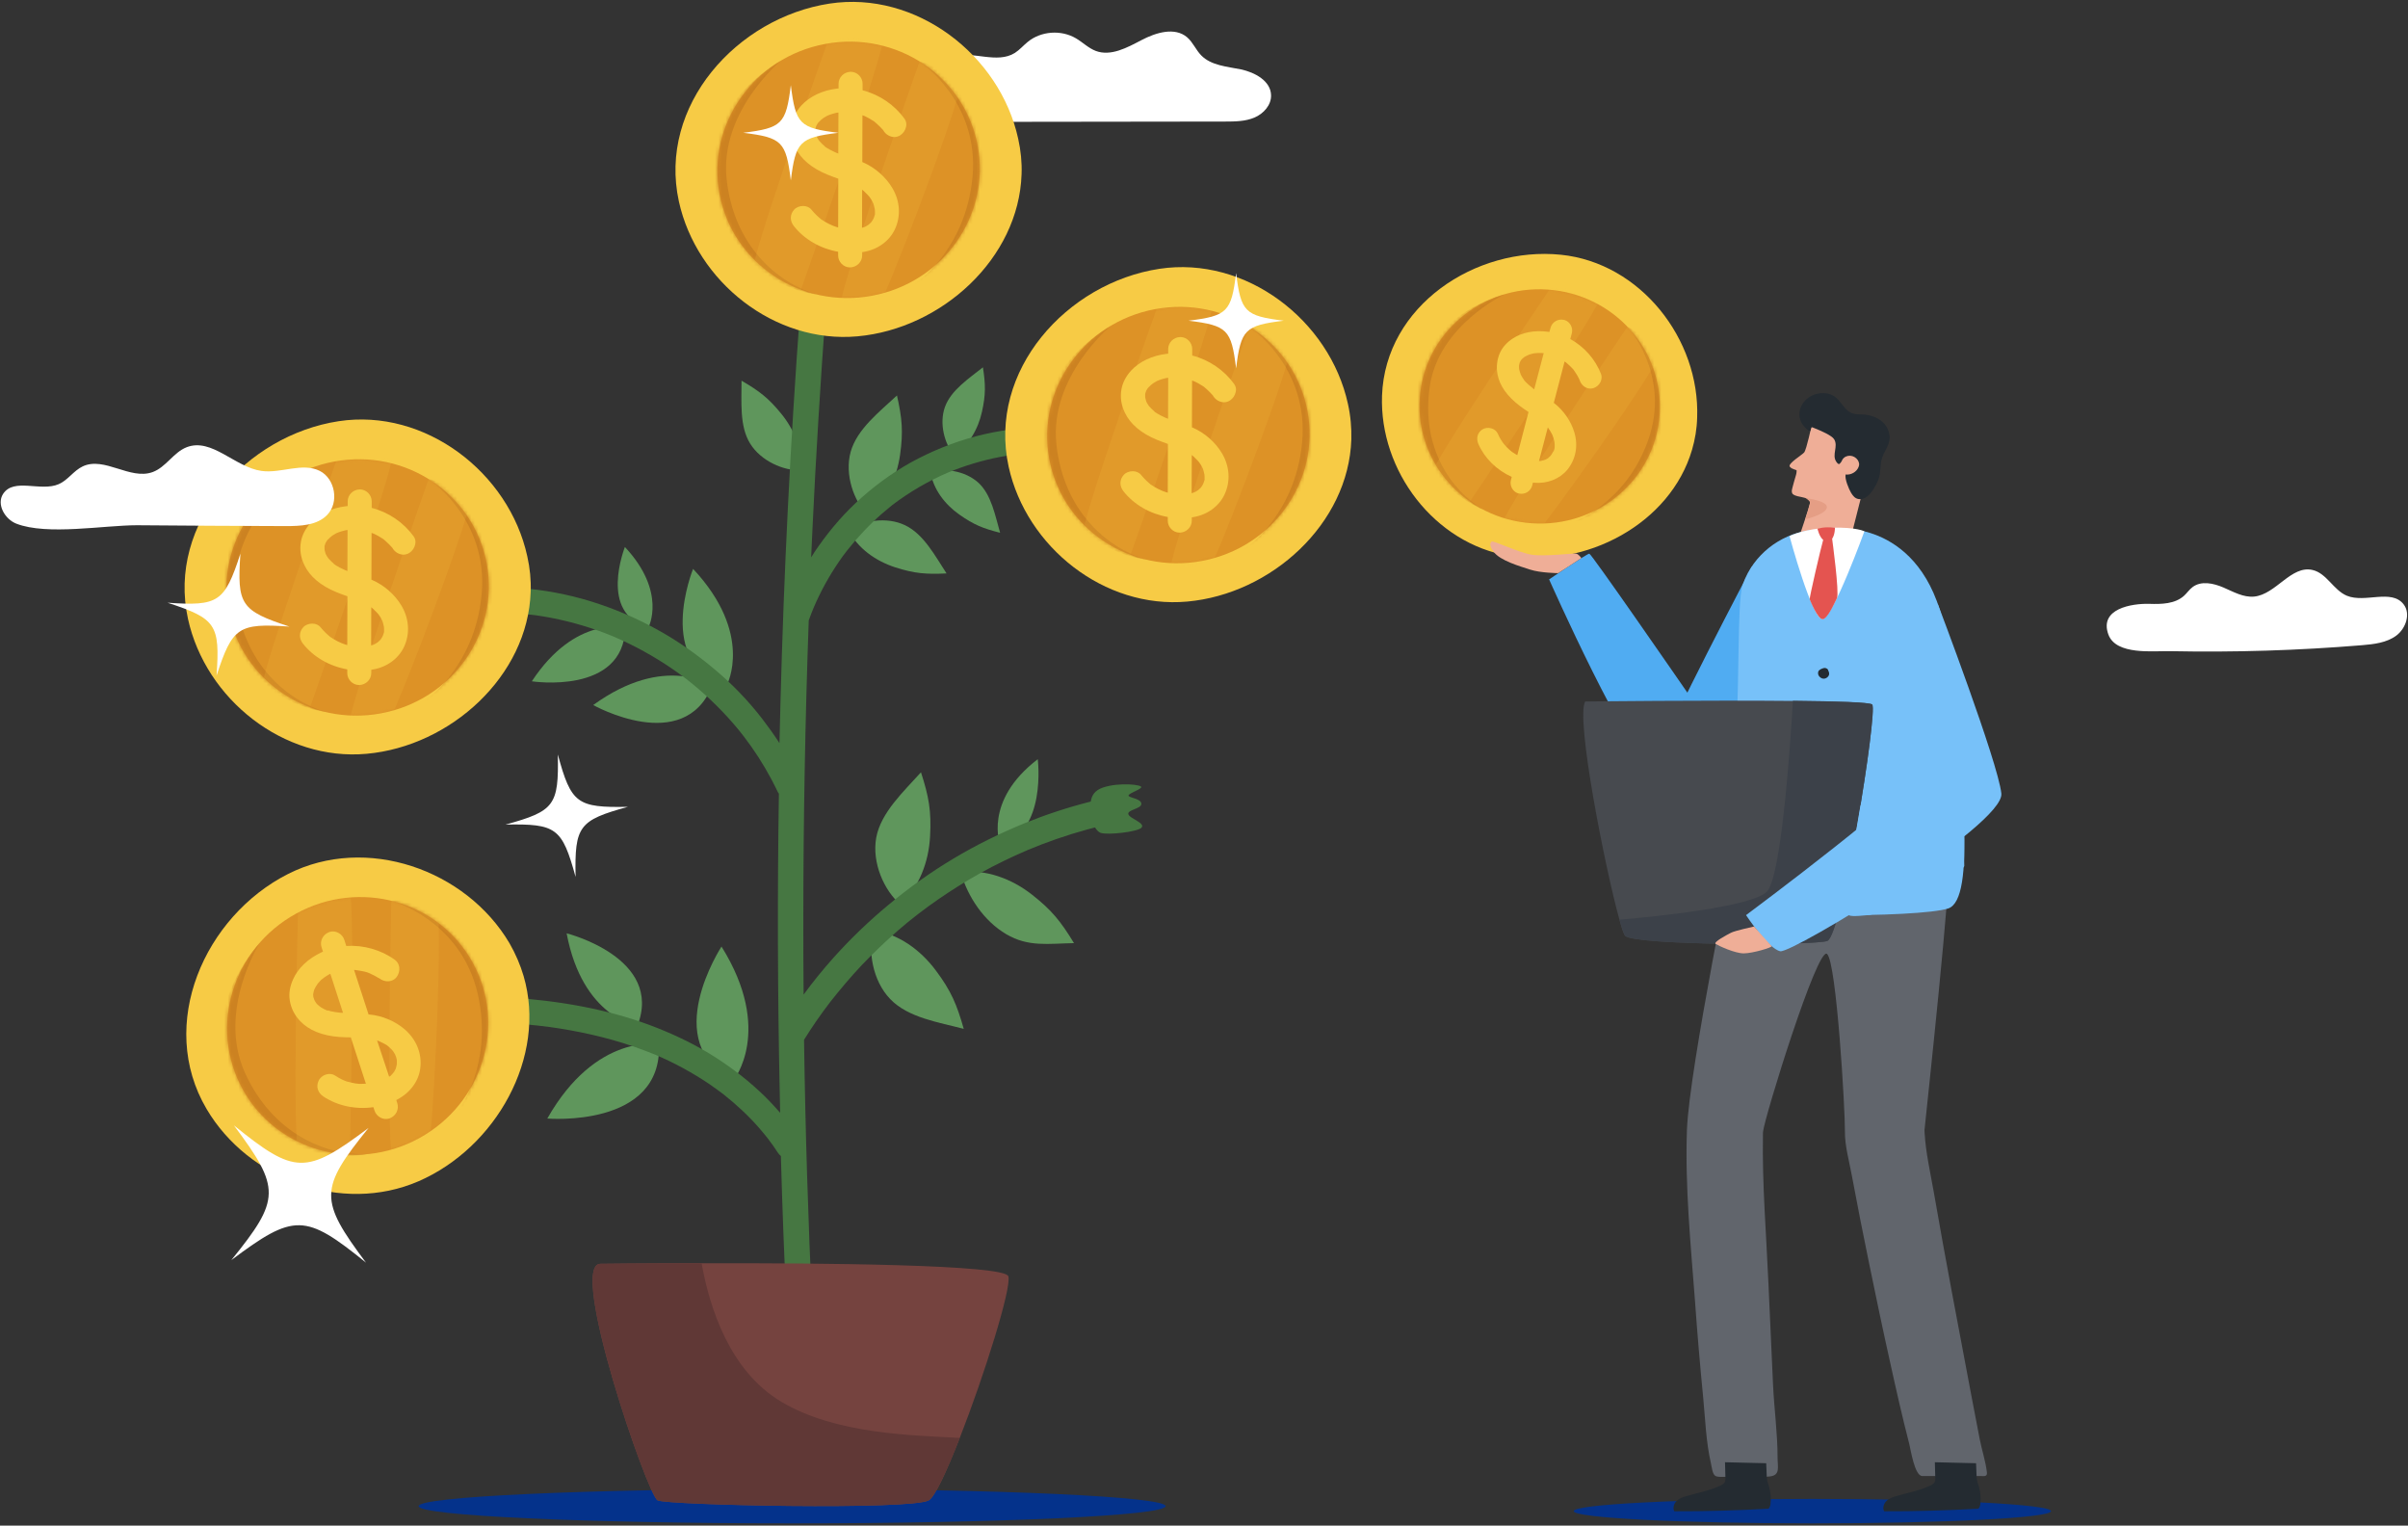 <svg width="682" height="432" viewBox="0 0 682 432" fill="none" xmlns="http://www.w3.org/2000/svg">
<rect x="0" y="0" width="682" height="432" fill="#333333" stroke="none"/>
<path d="M347.037 34.42C349.813 34.42 352.711 34.38 355.286 33.294C357.861 32.207 360.075 29.752 359.994 26.974C359.914 22.909 355.407 20.494 351.463 19.649C347.48 18.844 343.013 18.562 340.196 15.664C338.667 14.094 337.862 11.961 336.212 10.552C332.711 7.574 327.36 9.224 323.295 11.357C319.231 13.491 314.603 16.026 310.338 14.416C308.246 13.611 306.636 11.961 304.704 10.834C300.519 8.379 294.805 8.781 291.063 11.88C289.816 12.887 288.769 14.134 287.441 14.98C282.371 18.16 275.651 14.376 269.897 15.946C263.861 17.596 260.199 26.049 264.344 31.281C268.529 36.554 279.112 34.501 284.826 34.501C305.509 34.461 326.273 34.461 347.037 34.42Z" fill="white"/>
<path d="M224.344 431.366C282.77 431.366 330.135 429.186 330.135 426.496C330.135 423.806 282.77 421.626 224.344 421.626C165.917 421.626 118.553 423.806 118.553 426.496C118.553 429.186 165.917 431.366 224.344 431.366Z" fill="#04328B"/>
<path d="M513.308 431.366C550.645 431.366 580.911 429.817 580.911 427.905C580.911 425.993 550.645 424.443 513.308 424.443C475.972 424.443 445.705 425.993 445.705 427.905C445.705 429.817 475.972 431.366 513.308 431.366Z" fill="#04328B"/>
<path d="M496.247 160.323C496.247 160.323 471.016 208.221 471.419 210.877C471.821 213.534 476.368 217.639 479.628 218.042C482.927 218.444 492.384 209.75 493.39 207.818C494.476 205.926 496.247 160.323 496.247 160.323Z" fill="#50ACF2"/>
<path d="M483.974 215.546C485.543 210.998 484.698 206.007 482.002 202.062C473.552 189.826 450.695 156.781 450.132 156.781C449.448 156.781 438.744 164.066 438.744 164.066C438.744 164.066 461.359 215.063 469.085 219.249C474.96 222.469 481.439 222.952 483.974 215.546Z" fill="#50ACF2"/>
<path d="M491.699 237.966C491.699 237.966 478.42 302.527 477.776 319.995C477.213 336.095 478.862 352.517 480.07 368.537C480.713 377.553 481.478 386.569 482.363 395.544C482.967 401.824 483.168 408.223 484.576 414.382C484.818 415.388 484.979 417.4 485.824 417.924C486.709 418.487 489.848 418.044 490.934 418.085C494.355 418.245 497.775 418.447 501.196 418.085C504.294 417.762 503.449 415.509 503.449 412.772C503.449 405.849 502.483 398.966 502.161 392.043C501.719 382.584 501.276 373.125 500.874 363.667C500.27 349.66 499.063 335.451 499.304 321.404C499.304 321.082 499.304 320.72 499.345 320.398C499.787 316.292 514.756 267.872 517.453 270.126C520.149 272.38 522.603 314.521 522.523 320.398C522.482 324.503 523.77 328.931 524.495 332.956C526.024 341.207 527.673 349.458 529.364 357.71C531.295 367.128 533.267 376.547 535.359 385.925C537.049 393.613 538.78 401.26 540.751 408.908C541.154 410.518 542.281 417.924 544.413 417.964C549.926 417.964 555.399 417.964 560.912 417.964C561.918 417.964 562.924 418.246 562.723 416.837C562.36 413.738 561.314 410.638 560.711 407.579C559.946 403.675 559.222 399.731 558.457 395.826C556.566 385.925 554.715 376.023 552.864 366.162C551.093 356.623 549.323 347.043 547.673 337.464C546.707 331.99 545.419 326.395 545.097 320.841C545.097 320.559 545.057 320.277 545.057 320.036C545.5 315.528 552.944 247.143 552.059 241.709C551.093 236.235 491.699 237.966 491.699 237.966Z" fill="#61656C"/>
<path d="M488.561 414.06C488.601 415.549 488.641 417.038 488.682 418.527C488.682 418.89 488.682 419.252 488.561 419.574C488.36 420.057 487.837 420.379 487.354 420.62C484.295 422.11 480.915 422.673 477.656 423.639C476.65 423.921 475.604 424.283 474.839 425.048C474.074 425.772 473.712 427.02 474.195 427.946C483.169 427.986 491.941 427.704 500.874 427.221C501.237 426.899 501.357 426.416 501.438 425.933C501.639 424.283 501.518 422.633 501.035 421.023C500.754 420.137 500.432 419.171 500.391 418.246C500.351 416.958 500.271 415.629 500.23 414.341C496.247 414.221 492.464 414.14 488.561 414.06Z" fill="#242B31"/>
<path d="M547.994 414.06C548.035 415.549 548.075 417.038 548.115 418.527C548.115 418.89 548.115 419.252 547.994 419.574C547.793 420.057 547.27 420.379 546.787 420.62C543.729 422.11 540.349 422.673 537.089 423.639C536.083 423.921 535.037 424.283 534.273 425.048C533.508 425.772 533.146 427.02 533.629 427.946C542.602 427.986 551.375 427.704 560.308 427.221C560.67 426.899 560.791 426.416 560.871 425.933C561.073 424.283 560.952 422.633 560.469 421.023C560.187 420.137 559.865 419.171 559.825 418.246C559.785 416.958 559.704 415.629 559.664 414.341C555.68 414.221 551.898 414.14 547.994 414.06Z" fill="#242B31"/>
<path d="M507.475 139.071C507.515 139.474 507.555 139.796 507.877 139.997C508.521 140.48 509.728 140.641 510.291 140.762C511.136 140.963 512.706 141.245 512.625 142.412C512.625 142.493 512.625 142.533 512.585 142.613C512.303 143.982 509.889 151.066 509.889 151.066L523.088 156.5C523.088 156.5 530.894 126.554 530.371 126.03C529.848 125.507 516.408 117.578 513.148 120.194C513.148 120.194 511.66 127.318 510.976 128.123C510.291 128.888 506.267 131.303 506.911 132.148C507.555 132.994 509.004 132.994 508.843 133.275C508.843 133.275 508.843 133.96 508.682 134.443C508.722 134.362 507.434 138.548 507.475 139.071Z" fill="#EFAE97"/>
<path d="M520.876 131.424C520.513 131.384 520.272 131.022 520.071 130.74C518.743 128.727 520.715 126.433 519.467 124.38C518.823 123.334 515.886 122.046 514.276 121.402C512.868 120.838 513.069 120.758 512.828 121.724C512.787 121.845 512.747 122.006 512.586 122.046C512.465 122.086 512.304 122.006 512.184 121.925C510.413 120.476 509.367 118.866 509.689 116.572C509.93 114.922 510.936 113.432 512.345 112.507C514.236 111.219 517.173 110.856 519.185 112.024C520.554 112.788 521.358 114.157 522.324 115.284C523.612 116.813 524.698 117.337 526.71 117.337C528.843 117.296 531.056 117.82 532.787 119.148C534.235 120.275 535.161 122.046 535.201 123.857C535.201 126.192 533.43 127.963 532.907 130.136C532.465 131.988 532.706 133.92 532.022 135.731C531.257 137.784 529.125 141.728 526.429 141.326C525.382 141.165 524.819 140.44 524.296 139.595C523.652 138.548 522.405 135.57 522.727 134.362C524.215 134.564 525.865 133.638 526.388 132.229C526.509 131.947 526.59 131.625 526.549 131.303C526.509 130.941 526.348 130.579 526.147 130.257C525.664 129.573 524.859 129.09 524.014 129.049C523.169 129.009 522.324 129.371 521.841 130.096C521.6 130.619 521.358 131.102 520.876 131.424Z" fill="#242B31"/>
<path d="M511.458 141.084C511.458 141.084 517.615 141.728 517.413 143.7C517.212 145.672 511.297 147.041 511.297 147.041C511.297 147.041 512.705 142.734 512.665 142.251C512.544 141.768 511.458 141.084 511.458 141.084Z" fill="#E59E85"/>
<path d="M522.563 149.778C522.563 149.778 547.834 148.571 551.777 184.434C555.721 220.296 559.705 254.629 551.777 257.246C543.85 259.902 490.21 260.305 486.709 255.032C485.14 252.697 489.808 235.953 491.176 218.002C492.906 195.542 491.86 170.829 493.55 165.637C493.952 164.47 494.435 163.343 494.999 162.296C499.063 154.769 506.91 150.1 515.441 149.899L522.563 149.778Z" fill="#77C1F9"/>
<path d="M528.037 150.463C528.037 150.463 519.184 174.854 516.246 175.297C513.268 175.74 506.83 151.791 506.83 151.791C506.83 151.791 511.136 149.617 518.62 149.416C526.025 149.255 528.037 150.463 528.037 150.463Z" fill="white"/>
<path d="M516.367 152.878C515.2 151.912 514.757 149.698 514.757 149.698C514.757 149.698 516.93 149.054 519.707 149.416C519.707 149.416 519.707 151.429 518.902 152.556C518.902 152.556 520.995 167.891 520.27 169.38C519.546 170.829 517.574 175.297 516.206 175.337C514.838 175.377 512.705 170.105 512.544 169.702C512.424 169.3 515.683 155.212 516.367 152.878Z" fill="#E45450"/>
<path d="M517.856 191.437C518.138 191.034 518.097 190.511 517.896 190.068C517.856 190.028 517.856 189.988 517.816 189.948C517.816 189.867 517.775 189.746 517.735 189.666C517.615 189.424 517.373 189.263 517.091 189.183C516.649 189.062 516.166 189.263 515.723 189.465C515.562 189.545 515.401 189.666 515.24 189.787C515.039 189.988 514.918 190.27 514.918 190.551C514.878 190.994 515.12 191.477 515.482 191.759C515.844 192.081 516.287 192.242 516.77 192.161C517.212 192.081 517.615 191.799 517.856 191.437ZM516.77 190.712C516.729 190.753 516.729 190.793 516.689 190.793C516.729 190.793 516.77 190.753 516.77 190.712Z" fill="#242B31"/>
<path d="M515.2 209.228C515.159 209.67 515.401 210.153 515.763 210.435C516.125 210.757 516.568 210.918 517.051 210.838C517.493 210.797 517.896 210.516 518.137 210.113C518.419 209.711 518.379 209.187 518.177 208.745C518.137 208.704 518.137 208.664 518.097 208.624C518.097 208.543 518.057 208.423 518.016 208.342C517.896 208.101 517.654 207.94 517.373 207.859C516.93 207.698 516.447 207.94 516.004 208.141C515.844 208.221 515.683 208.342 515.522 208.463C515.361 208.704 515.24 208.946 515.2 209.228ZM517.01 209.509C517.051 209.469 517.051 209.469 517.091 209.429C517.051 209.469 517.01 209.509 517.01 209.509Z" fill="#242B31"/>
<path d="M515.481 227.944C515.441 228.387 515.682 228.87 516.044 229.152C516.406 229.474 516.849 229.635 517.332 229.554C517.775 229.514 518.177 229.232 518.418 228.83C518.7 228.427 518.66 227.904 518.459 227.461C518.418 227.421 518.418 227.381 518.378 227.34C518.378 227.26 518.338 227.139 518.298 227.058C518.177 226.817 517.936 226.656 517.654 226.576C517.211 226.455 516.728 226.656 516.286 226.857C516.125 226.938 515.964 227.059 515.803 227.179C515.642 227.381 515.521 227.662 515.481 227.944ZM517.292 228.226C517.332 228.186 517.332 228.186 517.372 228.145C517.332 228.186 517.292 228.186 517.292 228.226Z" fill="#242B31"/>
<path d="M515.764 246.62C515.724 247.063 515.965 247.546 516.327 247.827C516.69 248.149 517.132 248.31 517.615 248.23C518.058 248.19 518.46 247.908 518.702 247.505C518.983 247.103 518.943 246.58 518.742 246.137C518.702 246.097 518.702 246.056 518.661 246.016C518.661 245.936 518.621 245.815 518.581 245.734C518.46 245.493 518.219 245.332 517.937 245.251C517.494 245.131 517.012 245.332 516.569 245.533C516.408 245.614 516.247 245.734 516.086 245.855C515.925 246.097 515.804 246.338 515.764 246.62ZM517.575 246.942C517.615 246.902 517.615 246.902 517.655 246.861C517.615 246.861 517.575 246.902 517.575 246.942Z" fill="#242B31"/>
<path d="M479.225 127.358C473.068 148.369 449.085 160.967 427.517 157.425C406.23 153.923 390.657 133.275 391.422 112.023C392.347 86.545 417.98 69.68 442.084 72.135C464.578 74.43 481.479 96.004 480.674 118.222C480.593 121.442 480.07 124.46 479.225 127.358Z" fill="#F7CB45"/>
<path d="M470.032 117.429C471.294 99.156 457.111 83.293 438.355 81.998C419.598 80.702 403.371 94.466 402.11 112.739C400.849 131.012 415.031 146.875 433.787 148.17C452.544 149.465 468.771 135.702 470.032 117.429Z" fill="#DD9226"/>
<mask id="mask0_8_4256" style="mask-type:luminance" maskUnits="userSpaceOnUse" x="402" y="81" width="69" height="68">
<path d="M470.032 117.429C471.294 99.156 457.111 83.293 438.355 81.998C419.598 80.702 403.371 94.466 402.11 112.739C400.849 131.012 415.031 146.875 433.787 148.17C452.544 149.465 468.771 135.702 470.032 117.429Z" fill="white"/>
</mask>
<g mask="url(#mask0_8_4256)">
<path d="M426.23 83.285C426.23 83.285 407.478 92.06 404.943 109.448C402.368 126.795 411.1 138.951 420.114 144.344C420.114 144.344 398.545 135.972 399.792 112.788C401 89.564 426.23 83.285 426.23 83.285Z" fill="#CC8221"/>
</g>
<mask id="mask1_8_4256" style="mask-type:luminance" maskUnits="userSpaceOnUse" x="402" y="81" width="69" height="68">
<path d="M470.032 117.429C471.294 99.156 457.111 83.293 438.355 81.998C419.598 80.702 403.371 94.466 402.11 112.739C400.849 131.012 415.031 146.875 433.787 148.17C452.544 149.465 468.771 135.702 470.032 117.429Z" fill="white"/>
</mask>
<g mask="url(#mask1_8_4256)">
<path d="M460.998 92.502C460.998 92.502 473.392 106.308 466.752 124.782C460.113 143.257 444.781 148.208 444.781 148.208C444.781 148.208 468.965 142.492 471.903 124.943C474.8 107.435 470.816 97.936 460.998 92.502Z" fill="#CC8221"/>
</g>
<mask id="mask2_8_4256" style="mask-type:luminance" maskUnits="userSpaceOnUse" x="402" y="81" width="69" height="68">
<path d="M470.032 117.429C471.294 99.156 457.111 83.293 438.355 81.998C419.598 80.702 403.371 94.466 402.11 112.739C400.849 131.012 415.031 146.875 433.787 148.17C452.544 149.465 468.771 135.702 470.032 117.429Z" fill="white"/>
</mask>
<g mask="url(#mask2_8_4256)">
<path opacity="0.15" d="M439.671 80.789C439.671 80.789 405.386 131.303 405.346 134.563C405.306 137.823 414.963 144.062 414.963 144.062C414.963 144.062 454.72 84.975 453.312 83.929C451.984 82.922 439.671 80.789 439.671 80.789Z" fill="#F7CB45"/>
</g>
<mask id="mask3_8_4256" style="mask-type:luminance" maskUnits="userSpaceOnUse" x="402" y="81" width="69" height="68">
<path d="M470.032 117.429C471.294 99.156 457.111 83.293 438.355 81.998C419.598 80.702 403.371 94.466 402.11 112.739C400.849 131.012 415.031 146.875 433.787 148.17C452.544 149.465 468.771 135.702 470.032 117.429Z" fill="white"/>
</mask>
<g mask="url(#mask3_8_4256)">
<path opacity="0.15" d="M462.727 89.806C462.727 89.806 422.89 149.054 424.942 149.657C426.994 150.221 432.99 152.113 434.559 151.549C436.129 150.986 472.143 100.673 470.815 98.379C469.447 96.004 462.727 89.806 462.727 89.806Z" fill="#F7CB45"/>
</g>
<path d="M453.431 105.865C451.822 101.719 448.683 98.177 444.739 96.004L445.182 94.353C445.584 92.743 444.619 91.053 443.09 90.61C443.009 90.61 442.969 90.57 442.888 90.57C441.198 90.208 439.589 91.214 439.146 92.824L438.824 93.991C438.703 93.991 438.583 93.951 438.462 93.951C434.639 93.428 431.058 94.112 428.402 95.883C426.752 96.97 425.505 98.378 424.821 99.908C423.976 101.8 423.734 103.852 424.136 106.026C424.74 109.246 426.873 112.224 430.414 114.921C431.219 115.525 432.064 116.129 432.909 116.652L429.73 128.888C429.408 128.727 429.126 128.526 428.804 128.324C428.643 128.244 428.523 128.123 428.362 128.043L428.241 127.962C428 127.761 427.718 127.56 427.476 127.318C426.953 126.875 426.511 126.392 426.068 125.869C426.068 125.829 425.988 125.789 425.947 125.748L425.907 125.708C425.907 125.668 425.867 125.668 425.867 125.628C425.827 125.587 425.786 125.547 425.786 125.507C425.746 125.467 425.746 125.426 425.706 125.426C425.505 125.145 425.303 124.863 425.142 124.581C424.78 124.018 424.499 123.454 424.217 122.81C423.895 122.086 423.211 121.522 422.366 121.281C421.481 121.039 420.555 121.16 419.831 121.603C418.463 122.488 418.02 124.098 418.704 125.708C420.475 129.773 423.895 133.114 428.16 135.046L427.919 135.972C427.517 137.582 428.482 139.272 430.012 139.715C430.092 139.715 430.132 139.755 430.213 139.755C431.903 140.118 433.512 139.111 433.955 137.501L434.156 136.656C434.277 136.656 434.398 136.696 434.518 136.696C438.18 137.018 441.681 135.65 443.854 133.074C446.268 130.136 447.033 126.312 445.906 122.488C444.981 119.308 442.888 116.29 440.232 114.197C440.192 114.156 440.152 114.116 440.072 114.076L443.13 102.363C443.21 102.403 443.25 102.444 443.291 102.484C443.331 102.484 443.331 102.524 443.371 102.524L443.532 102.645C443.613 102.725 443.693 102.766 443.774 102.846C444.055 103.088 444.337 103.329 444.578 103.571C444.78 103.772 445.021 104.013 445.222 104.215C445.222 104.215 445.263 104.255 445.343 104.335C445.504 104.537 445.625 104.657 445.705 104.738C445.745 104.778 445.786 104.859 445.826 104.939C445.866 104.979 445.947 105.14 445.987 105.181C446.067 105.301 446.148 105.422 446.228 105.543C446.429 105.825 446.59 106.106 446.792 106.428C446.953 106.71 447.114 106.992 447.234 107.274C447.234 107.274 447.274 107.314 447.274 107.394C447.274 107.435 447.315 107.475 447.315 107.475C447.315 107.515 447.315 107.515 447.355 107.555C447.395 107.636 447.395 107.676 447.435 107.757C447.435 107.797 447.476 107.837 447.476 107.877C447.878 108.884 448.683 109.648 449.649 109.93C450.212 110.091 450.775 110.051 451.339 109.89C452.184 109.608 452.908 108.964 453.31 108.159C453.673 107.314 453.713 106.549 453.431 105.865ZM439.83 128.002C439.79 128.083 439.709 128.204 439.669 128.284C439.629 128.365 439.589 128.405 439.548 128.485C439.508 128.566 439.468 128.606 439.428 128.687C439.387 128.727 439.347 128.807 439.307 128.848C439.307 128.888 439.267 128.888 439.267 128.928C439.106 129.129 438.905 129.331 438.703 129.492C438.663 129.492 438.623 129.532 438.623 129.572C438.583 129.612 438.542 129.653 438.502 129.693C438.462 129.733 438.381 129.773 438.341 129.814C438.14 129.934 437.939 130.055 437.738 130.136C437.697 130.136 437.657 130.176 437.617 130.176C437.456 130.216 437.335 130.297 437.174 130.337C437.054 130.377 436.933 130.417 436.812 130.417C436.772 130.417 436.732 130.417 436.691 130.458C436.651 130.458 436.611 130.458 436.53 130.498C436.45 130.498 436.41 130.538 436.369 130.538C436.289 130.538 436.128 130.538 436.088 130.538C436.007 130.538 435.967 130.538 435.887 130.538L438.381 120.999C438.381 120.999 438.381 120.999 438.381 121.039C438.583 121.321 438.784 121.603 438.985 121.925C439.146 122.206 439.307 122.488 439.468 122.77C439.548 122.891 439.589 123.052 439.669 123.172L439.709 123.253C439.709 123.293 439.75 123.333 439.75 123.374C439.951 123.857 440.112 124.42 440.232 125.064C440.232 125.185 440.273 125.265 440.273 125.386C440.273 125.507 440.313 125.628 440.313 125.748C440.313 125.99 440.313 126.272 440.313 126.513V126.674V126.714C440.273 126.875 440.273 127.036 440.232 127.157C440.192 127.278 440.152 127.439 440.112 127.56C440.072 127.64 440.072 127.721 440.031 127.801C439.87 127.801 439.83 127.882 439.83 128.002ZM431.621 107.515C431.581 107.435 431.5 107.354 431.46 107.314C431.339 107.153 431.219 106.992 431.138 106.831C430.977 106.549 430.816 106.308 430.696 106.026C430.696 105.986 430.655 105.945 430.655 105.905V105.865C430.575 105.704 430.535 105.543 430.494 105.422C430.414 105.14 430.333 104.818 430.253 104.537V104.496C430.253 104.335 430.213 104.134 430.213 103.973C430.213 103.893 430.213 103.772 430.213 103.691C430.253 103.571 430.253 103.45 430.253 103.329C430.293 103.088 430.374 102.846 430.414 102.685L430.454 102.605C430.494 102.484 430.575 102.403 430.615 102.283C430.655 102.202 430.696 102.162 430.736 102.081C430.776 102.001 430.857 101.961 430.857 101.92V101.88C431.018 101.679 431.219 101.518 431.42 101.357C431.42 101.357 431.5 101.317 431.5 101.276L431.541 101.236C431.661 101.156 431.742 101.115 431.822 101.035C432.024 100.914 432.225 100.793 432.426 100.713C432.587 100.673 432.708 100.592 432.869 100.512C432.949 100.471 433.07 100.431 433.15 100.391C433.432 100.31 433.754 100.23 434.036 100.149C434.156 100.109 434.317 100.069 434.478 100.069C434.518 100.069 434.559 100.069 434.599 100.029H434.639C435.202 99.988 435.887 99.908 436.571 99.948C436.732 99.948 436.852 99.948 437.013 99.988C437.054 99.988 437.054 99.988 437.094 99.988C437.094 99.988 437.174 99.988 437.214 99.988L434.518 110.252C434.478 110.212 434.398 110.172 434.357 110.131C434.277 110.051 434.197 110.011 434.116 109.93C434.036 109.85 433.915 109.769 433.834 109.689C433.15 109.165 432.587 108.642 432.104 108.159C431.983 108.038 431.863 107.918 431.742 107.757C431.702 107.716 431.661 107.676 431.621 107.596L431.581 107.555L431.621 107.515Z" fill="#F7CB45"/>
<path d="M517.494 266.463C513.269 267.831 462.607 267.71 460.273 264.973C459.911 264.571 459.347 262.921 458.663 260.425C454.639 246.096 446.189 203.27 448.965 198.641C448.965 198.641 483.733 198.239 507.796 198.48C520.15 198.601 529.687 198.883 530.25 199.527C531.86 201.258 521.719 265.094 517.494 266.463Z" fill="#474A4F"/>
<path d="M517.495 266.463C513.27 267.831 462.608 267.711 460.274 264.974C459.912 264.571 459.348 262.921 458.664 260.425C469.448 259.5 496.369 256.722 500.433 252.456C504.377 248.31 506.872 214.017 507.797 198.44C520.151 198.561 529.688 198.843 530.251 199.487C531.861 201.258 521.72 265.094 517.495 266.463Z" fill="#3C4149"/>
<path d="M441.32 162.295C441.32 162.295 436.25 162.255 433.352 161.289C430.415 160.323 424.822 158.753 423.011 156.218C421.723 154.447 422.005 153.722 422.488 153.36C422.97 152.998 429.932 156.419 433.715 157.063C437.497 157.667 445.746 156.58 446.471 156.781C447.155 156.982 447.879 158.029 447.879 158.029L441.32 162.295Z" fill="#EFAE97"/>
<path d="M548.799 170.949C548.799 170.949 565.861 215.788 566.827 224.683C567.833 233.578 507.553 270.045 504.213 269.36C500.874 268.716 494.516 259.137 494.516 259.137C494.516 259.137 544.856 221.704 543.528 218.001C542.2 214.298 529.887 180.166 530.41 178.838C530.933 177.59 548.799 170.949 548.799 170.949Z" fill="#77C1F9"/>
<path d="M556.326 236.838C556.326 236.838 522.645 258.653 523.651 259.177C524.657 259.7 528.399 259.136 529.566 259.096C530.733 259.056 556.447 246.739 556.326 245.21C556.245 243.721 556.326 236.838 556.326 236.838Z" fill="#77C1F9"/>
<path d="M525.742 235.067C525.742 235.067 544.454 220.537 543.569 218.041C542.683 215.546 529.364 177.952 530.45 180.609C531.537 183.265 538.498 214.781 538.176 218.041C537.854 221.302 526.949 228.023 526.949 228.023L525.742 235.067Z" fill="#77C1F9"/>
<path d="M496.809 262.356C496.809 262.356 491.256 263.564 490.25 264.127C489.244 264.651 485.059 266.824 485.944 267.307C486.789 267.83 491.337 269.964 493.872 269.964C496.407 269.964 502.121 268.233 501.759 267.911C501.397 267.589 496.809 262.356 496.809 262.356Z" fill="#EFAE97"/>
<path d="M245.671 145.752C250.983 141.808 254.001 135.327 254.926 128.767C255.852 122.206 255.49 118.422 254.041 111.982C249.132 116.571 242.734 121.481 240.923 127.962C239.152 134.402 241.849 141.928 245.671 145.752Z" fill="#5F965C"/>
<path d="M205.914 193.851C205.914 193.851 213.519 179.482 196.297 161.088C196.297 161.088 185.231 188.337 205.914 193.851Z" fill="#5F965C"/>
<path d="M183.662 177.63C183.662 177.63 188.934 167.648 176.983 154.889C177.023 154.889 169.337 173.806 183.662 177.63Z" fill="#5F965C"/>
<path d="M255.006 256.078C260.358 251.288 263.054 244.003 263.417 236.798C263.819 229.634 263.054 225.528 260.841 218.686C255.972 224.119 249.493 230.036 248.166 237.201C246.878 244.405 250.499 252.294 255.006 256.078Z" fill="#5F965C"/>
<path d="M270.178 128.847C274.363 126.19 277.019 121.521 278.106 116.651C279.192 111.781 279.152 108.923 278.387 104.013C274.444 107.152 269.374 110.453 267.643 115.202C265.913 119.952 267.563 125.748 270.178 128.847Z" fill="#5F965C"/>
<path d="M283.295 239.334C283.295 239.334 278.386 226.856 293.918 214.982C293.918 214.982 296.534 235.59 283.295 239.334Z" fill="#5F965C"/>
<path d="M180.522 290.491C180.522 290.491 164.989 288.237 160.482 264.288C160.482 264.288 188.047 271.211 180.522 290.491Z" fill="#5F965C"/>
<path d="M272.109 246.981C279.232 246.096 286.515 248.833 292.189 253.26C297.863 257.688 300.438 260.908 304.181 267.066C296.897 267.187 291.264 268.233 284.986 264.531C278.709 260.827 274.081 254.025 272.109 246.981Z" fill="#5F965C"/>
<path d="M247.403 263.443C254.525 264.45 260.762 269.038 265.068 274.834C269.374 280.59 270.983 284.414 272.955 291.337C265.873 289.485 257.221 288.197 252.151 282.924C247.081 277.692 245.753 269.078 247.403 263.443Z" fill="#5F965C"/>
<path d="M186.638 295.684C186.638 295.684 168.852 292.343 155.01 316.735C155.01 316.735 187.644 319.512 186.638 295.684Z" fill="#5F965C"/>
<path d="M207.765 305.867C207.765 305.867 219.193 291.82 204.344 268.032C204.385 268.032 186.357 295.402 207.765 305.867Z" fill="#5F965C"/>
<path d="M177.103 177.751C177.103 177.751 163.019 174.088 150.625 192.925C150.625 192.925 176.62 196.91 177.103 177.751Z" fill="#5F965C"/>
<path d="M201.689 194.213C201.689 194.213 188.409 184.875 168.008 199.647C168.008 199.647 193.641 214.056 201.689 194.213Z" fill="#5F965C"/>
<path d="M263.537 133.717C264.382 138.628 267.642 142.854 271.706 145.712C275.77 148.569 278.426 149.656 283.255 150.864C281.846 146.034 280.8 140.036 277.058 136.655C273.315 133.274 267.4 132.469 263.537 133.717Z" fill="#5F965C"/>
<path d="M240.32 150.139C242.936 155.291 248.046 158.873 253.519 160.644C259.032 162.415 262.332 162.657 268.086 162.375C264.867 157.465 261.607 151.226 256.336 148.73C251.064 146.195 244.183 147.442 240.32 150.139Z" fill="#5F965C"/>
<path d="M226.678 133.154C227.281 127.399 224.947 121.643 221.285 117.175C217.664 112.707 215.008 110.695 210.018 107.797C210.059 113.673 209.374 120.677 212.473 125.628C215.531 130.578 221.97 133.315 226.678 133.154Z" fill="#5F965C"/>
<path d="M319.592 230.599C319.109 229.311 323.213 229.069 323.253 227.661C323.294 226.252 320.396 226.01 319.712 225.447C319.028 224.843 322.65 223.797 323.213 222.992C323.817 222.187 316.976 221.462 312.429 222.992C309.974 223.797 309.169 225.366 308.928 226.976C302.53 228.586 296.293 230.639 290.216 233.094C283.255 235.952 276.495 239.253 270.056 243.117C263.578 246.981 257.461 251.368 251.667 256.198C246.073 260.827 240.842 265.858 236.013 271.251C233.035 274.592 230.219 278.054 227.603 281.636C227.522 274.552 227.522 267.508 227.522 260.424C227.522 232.169 228.046 203.873 229.052 175.658C229.132 175.497 229.213 175.336 229.253 175.134C229.655 174.048 230.058 173.001 230.5 171.955C232.432 167.447 234.806 163.14 237.582 159.075C238.307 157.988 239.071 156.982 239.876 155.935C242.854 152.152 246.194 148.61 249.815 145.43C250.781 144.625 251.747 143.82 252.713 143.015C257.582 139.312 262.893 136.213 268.527 133.798C273.235 131.866 278.104 130.376 283.134 129.41C284.462 129.169 285.79 128.927 287.118 128.766C291.021 128.283 295.005 128.082 298.949 128.203C300.84 128.283 302.651 126.472 302.57 124.58C302.49 122.568 300.96 120.998 298.949 120.958C292.228 120.757 285.468 121.441 278.909 122.93C272.35 124.419 265.992 126.794 260.036 129.853C254.322 132.791 248.97 136.535 244.142 140.801C239.474 144.907 235.369 149.616 231.788 154.728C231.064 155.734 230.38 156.78 229.736 157.827C229.856 155.211 229.977 152.594 230.098 149.978C231.064 129.33 232.351 108.682 233.84 88.074C234.001 86.101 232.07 84.451 230.219 84.451C228.126 84.451 226.718 86.101 226.597 88.074C223.861 125.023 222.01 162.013 221.044 199.043C220.963 202.826 220.843 206.61 220.762 210.434C219.233 208.059 217.583 205.765 215.853 203.511C211.909 198.399 207.403 193.73 202.453 189.584C197.302 185.237 191.749 181.333 185.834 178.113C179.959 174.893 173.681 172.236 167.283 170.264C160.845 168.292 154.165 167.044 147.485 166.521C146.68 166.44 145.876 166.4 145.071 166.36C143.179 166.279 141.369 168.091 141.449 169.982C141.53 172.035 143.059 173.524 145.071 173.605C147.284 173.726 149.457 173.927 151.63 174.209C157.666 175.054 163.621 176.543 169.376 178.556C170.905 179.119 172.434 179.683 173.923 180.327C179.677 182.782 185.19 185.841 190.381 189.383C191.749 190.309 193.117 191.315 194.445 192.321C199.234 196.064 203.66 200.25 207.644 204.839C208.69 206.046 209.736 207.294 210.702 208.582C213.599 212.366 216.175 216.35 218.428 220.577C219.072 221.824 219.716 223.032 220.32 224.32C220.4 224.481 220.48 224.602 220.601 224.722C220.159 253.018 220.239 281.314 220.843 309.569C220.883 311.421 220.923 313.272 220.963 315.124C219.112 312.991 217.181 310.938 215.088 309.006C210.702 304.941 205.833 301.318 200.723 298.219C195.371 294.999 189.697 292.383 183.862 290.209C177.665 287.915 171.267 286.224 164.748 284.977C157.948 283.689 151.067 282.884 144.145 282.441C143.34 282.401 142.536 282.36 141.691 282.32C139.799 282.24 137.989 284.051 138.069 285.943C138.149 287.995 139.679 289.485 141.691 289.565C146.358 289.807 151.026 290.209 155.654 290.813C163.742 291.94 171.79 293.711 179.516 296.367C181.568 297.092 183.621 297.857 185.592 298.662C190.985 300.956 196.176 303.773 201.045 307.074C202.332 307.959 203.58 308.885 204.827 309.811C208.529 312.749 212.03 315.969 215.129 319.551C215.974 320.517 216.778 321.524 217.583 322.53C218.509 323.778 219.434 325.025 220.279 326.354C220.521 326.756 220.843 327.078 221.165 327.36C221.567 342.091 222.13 356.863 222.855 371.595C222.935 373.567 224.464 375.217 226.476 375.217C228.368 375.217 230.219 373.567 230.098 371.595C228.891 345.875 228.086 320.155 227.724 294.435C230.017 290.732 232.512 287.15 235.168 283.689C237.985 280.106 240.922 276.645 244.061 273.304C247.321 269.883 250.741 266.623 254.282 263.523C256.133 261.913 258.065 260.344 259.996 258.854C263.698 255.997 267.561 253.34 271.545 250.845C275.609 248.309 279.794 245.974 284.1 243.881C286.394 242.754 288.687 241.708 291.061 240.702C296.534 238.407 302.127 236.475 307.842 234.906C308.606 234.704 309.371 234.503 310.135 234.302C310.578 235.026 311.101 235.59 311.705 235.831C313.717 236.516 321.926 235.59 323.253 234.423C324.581 233.054 320.034 231.887 319.592 230.599Z" fill="#467742"/>
<path d="M382.729 124.42C381.964 148.328 360.034 168.212 336.252 170.345C312.792 172.478 290.66 154.889 285.67 132.148C279.714 104.939 302.168 80.105 328.365 76.12C352.79 72.417 376.572 90.61 381.763 114.357C382.528 117.778 382.809 121.159 382.729 124.42Z" fill="#F7CB45"/>
<path d="M340.377 158.853C360.567 155.099 373.967 136.091 370.306 116.399C366.646 96.707 347.312 83.787 327.122 87.541C306.932 91.296 293.532 110.304 297.192 129.996C300.852 149.688 320.187 162.608 340.377 158.853Z" fill="#DD9226"/>
<mask id="mask4_8_4256" style="mask-type:luminance" maskUnits="userSpaceOnUse" x="296" y="86" width="75" height="74">
<path d="M340.377 158.853C360.567 155.099 373.967 136.091 370.306 116.399C366.646 96.707 347.312 83.787 327.122 87.541C306.932 91.296 293.532 110.304 297.192 129.996C300.852 149.688 320.187 162.608 340.377 158.853Z" fill="white"/>
</mask>
<g mask="url(#mask4_8_4256)">
<path d="M314.603 92.26C314.603 92.26 297.18 106.669 299.192 125.748C301.204 144.826 313.758 155.291 324.744 158.511C324.744 158.511 299.634 155.573 294.604 130.699C289.614 105.824 314.603 92.26 314.603 92.26Z" fill="#CC8221"/>
</g>
<mask id="mask5_8_4256" style="mask-type:luminance" maskUnits="userSpaceOnUse" x="296" y="86" width="75" height="74">
<path d="M340.377 158.853C360.567 155.099 373.967 136.091 370.306 116.399C366.646 96.707 347.312 83.787 327.122 87.541C306.932 91.296 293.532 110.304 297.192 129.996C300.852 149.688 320.187 162.608 340.377 158.853Z" fill="white"/>
</mask>
<g mask="url(#mask5_8_4256)">
<path d="M353.878 92.542C353.878 92.542 370.738 103.772 368.807 125.144C366.835 146.517 351.986 155.936 351.986 155.936C351.986 155.936 376.01 143.297 374.32 123.937C372.589 104.577 365.748 95.601 353.878 92.542Z" fill="#CC8221"/>
</g>
<mask id="mask6_8_4256" style="mask-type:luminance" maskUnits="userSpaceOnUse" x="296" y="86" width="75" height="74">
<path d="M340.377 158.853C360.567 155.099 373.967 136.091 370.306 116.399C366.646 96.707 347.312 83.787 327.122 87.541C306.932 91.296 293.532 110.304 297.192 129.996C300.852 149.688 320.187 162.608 340.377 158.853Z" fill="white"/>
</mask>
<g mask="url(#mask6_8_4256)">
<path opacity="0.15" d="M328.122 85.981C328.122 85.981 305.668 148.771 306.514 152.272C307.359 155.774 319.31 159.678 319.31 159.678C319.31 159.678 345.224 86.343 343.454 85.578C341.683 84.813 328.122 85.981 328.122 85.981Z" fill="#F7CB45"/>
</g>
<mask id="mask7_8_4256" style="mask-type:luminance" maskUnits="userSpaceOnUse" x="296" y="86" width="75" height="74">
<path d="M340.377 158.853C360.567 155.099 373.967 136.091 370.306 116.399C366.646 96.707 347.312 83.787 327.122 87.541C306.932 91.296 293.532 110.304 297.192 129.996C300.852 149.688 320.187 162.608 340.377 158.853Z" fill="white"/>
</mask>
<g mask="url(#mask7_8_4256)">
<path opacity="0.15" d="M354.964 89.201C354.964 89.201 328.969 162.778 331.343 162.818C333.677 162.859 340.517 163.221 342.006 162.174C343.535 161.168 367.881 98.096 365.828 96.003C363.776 93.951 354.964 89.201 354.964 89.201Z" fill="#F7CB45"/>
</g>
<path d="M349.532 108.722C346.675 104.777 342.409 101.879 337.661 100.672V98.82C337.661 97.009 336.172 95.48 334.401 95.439C334.321 95.439 334.281 95.439 334.2 95.439C332.349 95.52 330.86 97.009 330.86 98.82V100.149C330.74 100.149 330.579 100.189 330.458 100.189C326.273 100.672 322.691 102.403 320.317 104.979C318.869 106.589 317.943 108.4 317.621 110.211C317.219 112.465 317.541 114.679 318.587 116.852C320.116 120.072 323.174 122.689 327.681 124.54C328.728 124.983 329.774 125.345 330.78 125.707L330.74 139.513C330.377 139.392 329.975 139.312 329.613 139.151C329.412 139.07 329.251 139.03 329.09 138.95C329.09 138.95 328.969 138.909 328.929 138.869C328.607 138.708 328.285 138.587 327.963 138.426C327.319 138.104 326.675 137.702 326.072 137.299C326.031 137.299 325.991 137.259 325.911 137.219L325.87 137.179C325.83 137.138 325.83 137.138 325.79 137.098C325.75 137.058 325.71 137.018 325.669 136.977C325.629 136.937 325.589 136.937 325.549 136.897C325.267 136.655 324.985 136.414 324.703 136.132C324.18 135.649 323.698 135.086 323.215 134.522C322.692 133.838 321.806 133.435 320.84 133.435C319.834 133.435 318.869 133.798 318.265 134.482C317.058 135.81 317.018 137.621 318.185 139.111C321.162 142.894 325.709 145.51 330.74 146.396V147.442C330.74 149.254 332.228 150.783 333.999 150.823C334.079 150.823 334.12 150.823 334.2 150.823C336.051 150.743 337.54 149.254 337.54 147.442V146.517C337.661 146.517 337.822 146.476 337.942 146.436C341.926 145.792 345.226 143.377 346.795 140.077C348.566 136.333 348.284 132.027 346.071 128.324C344.22 125.224 341.202 122.568 337.781 121.079C337.701 121.038 337.661 121.038 337.58 120.998L337.621 107.756C337.701 107.796 337.781 107.796 337.862 107.836C337.902 107.836 337.942 107.877 337.983 107.877L338.184 107.957C338.264 107.997 338.385 108.038 338.466 108.078C338.828 108.239 339.19 108.44 339.552 108.641C339.834 108.802 340.115 108.963 340.397 109.165C340.437 109.165 340.478 109.205 340.558 109.245C340.8 109.406 340.96 109.487 341.041 109.567C341.081 109.607 341.162 109.688 341.202 109.728C341.242 109.768 341.403 109.889 341.443 109.929C341.564 110.05 341.685 110.131 341.806 110.251C342.087 110.493 342.369 110.775 342.61 111.016C342.852 111.258 343.093 111.539 343.335 111.781C343.335 111.781 343.375 111.821 343.415 111.861C343.455 111.902 343.455 111.942 343.496 111.942C343.496 111.982 343.536 111.982 343.536 112.022C343.576 112.103 343.616 112.143 343.657 112.224C343.697 112.264 343.737 112.304 343.737 112.344C344.421 113.31 345.508 113.874 346.594 113.914C347.198 113.914 347.842 113.753 348.365 113.391C349.169 112.868 349.773 111.982 349.974 111.016C350.216 110.211 350.014 109.406 349.532 108.722ZM341.162 135.891C341.121 136.011 341.081 136.132 341.041 136.253C341.001 136.333 341.001 136.414 340.96 136.494C340.92 136.575 340.92 136.655 340.88 136.736C340.84 136.816 340.84 136.857 340.799 136.937C340.799 136.977 340.759 136.977 340.759 137.018C340.639 137.299 340.478 137.541 340.317 137.782C340.276 137.823 340.276 137.863 340.236 137.903C340.196 137.943 340.156 137.984 340.115 138.064C340.075 138.104 339.995 138.185 339.954 138.225C339.794 138.386 339.592 138.587 339.391 138.748C339.351 138.789 339.311 138.789 339.27 138.829C339.15 138.909 338.989 139.03 338.828 139.111C338.707 139.191 338.586 139.272 338.466 139.312C338.425 139.312 338.385 139.352 338.345 139.352C338.305 139.392 338.264 139.392 338.184 139.433C338.103 139.473 338.063 139.513 338.023 139.513C337.902 139.553 337.782 139.553 337.701 139.594C337.621 139.594 337.54 139.634 337.5 139.634L337.54 128.847C337.54 128.847 337.54 128.847 337.58 128.887C337.862 129.129 338.184 129.37 338.425 129.652C338.667 129.893 338.948 130.175 339.19 130.417C339.311 130.537 339.431 130.658 339.512 130.779L339.592 130.859C339.633 130.9 339.633 130.94 339.673 130.98C340.035 131.463 340.357 131.986 340.639 132.63C340.679 132.751 340.719 132.872 340.759 132.952C340.8 133.073 340.84 133.194 340.88 133.355C340.96 133.596 341.001 133.878 341.081 134.2L341.121 134.361V134.401C341.121 134.562 341.162 134.723 341.162 134.925C341.162 135.086 341.162 135.206 341.162 135.367C341.162 135.448 341.162 135.528 341.162 135.609C341.202 135.689 341.162 135.77 341.162 135.891ZM326.917 116.45C326.836 116.369 326.756 116.329 326.675 116.249C326.514 116.088 326.353 115.967 326.192 115.806C325.951 115.564 325.709 115.323 325.508 115.081C325.468 115.041 325.468 115.001 325.428 115.001L325.388 114.961C325.267 114.8 325.186 114.679 325.106 114.518C324.905 114.236 324.744 113.914 324.623 113.632V113.592C324.543 113.391 324.502 113.23 324.462 113.029C324.422 112.908 324.422 112.827 324.382 112.707C324.382 112.586 324.382 112.465 324.341 112.344C324.341 112.063 324.341 111.821 324.341 111.62V111.539C324.382 111.419 324.422 111.298 324.462 111.137C324.502 111.056 324.502 110.976 324.543 110.895C324.583 110.815 324.623 110.734 324.623 110.694V110.654C324.744 110.412 324.905 110.171 325.066 109.929C325.066 109.929 325.106 109.849 325.146 109.849L325.186 109.809C325.267 109.688 325.347 109.607 325.468 109.527C325.629 109.366 325.83 109.165 325.991 109.004C326.152 108.923 326.273 108.802 326.394 108.682C326.474 108.601 326.595 108.561 326.675 108.48C326.957 108.319 327.239 108.118 327.561 107.957C327.681 107.877 327.842 107.796 328.003 107.756C328.043 107.756 328.084 107.716 328.124 107.716L328.164 107.675C328.768 107.474 329.452 107.233 330.176 107.072C330.337 107.031 330.498 106.991 330.659 106.991C330.699 106.991 330.699 106.991 330.74 106.991H330.86L330.82 118.583C330.739 118.543 330.659 118.543 330.619 118.503C330.498 118.462 330.418 118.422 330.297 118.382C330.176 118.342 330.055 118.261 329.935 118.221C329.09 117.859 328.365 117.456 327.681 117.054C327.52 116.973 327.359 116.852 327.198 116.732C327.158 116.691 327.078 116.651 327.037 116.611L326.957 116.571L326.917 116.45Z" fill="#F7CB45"/>
<path d="M150.302 167.528C149.537 191.436 127.606 211.32 103.825 213.453C80.365 215.586 58.233 197.997 53.243 175.256C47.287 148.127 69.782 123.253 95.938 119.268C120.363 115.565 144.145 133.758 149.336 157.506C150.101 160.887 150.423 164.268 150.302 167.528Z" fill="#F7CB45"/>
<path d="M107.913 202.001C128.102 198.248 141.504 179.242 137.846 159.55C134.187 139.858 114.854 126.936 94.665 130.689C74.475 134.441 61.073 153.447 64.731 173.139C68.39 192.832 87.723 205.753 107.913 202.001Z" fill="#DD9226"/>
<mask id="mask8_8_4256" style="mask-type:luminance" maskUnits="userSpaceOnUse" x="64" y="130" width="75" height="73">
<path d="M107.913 202.001C128.102 198.248 141.504 179.242 137.846 159.55C134.187 139.858 114.854 126.936 94.665 130.689C74.475 134.441 61.073 153.447 64.731 173.139C68.39 192.832 87.723 205.753 107.913 202.001Z" fill="white"/>
</mask>
<g mask="url(#mask8_8_4256)">
<path d="M82.174 135.368C82.174 135.368 64.751 149.778 66.763 168.856C68.775 187.935 81.329 198.4 92.315 201.62C92.315 201.62 67.205 198.681 62.175 173.807C57.226 148.932 82.174 135.368 82.174 135.368Z" fill="#CC8221"/>
</g>
<mask id="mask9_8_4256" style="mask-type:luminance" maskUnits="userSpaceOnUse" x="64" y="130" width="75" height="73">
<path d="M107.913 202.001C128.102 198.248 141.504 179.242 137.846 159.55C134.187 139.858 114.854 126.936 94.665 130.689C74.475 134.441 61.073 153.447 64.731 173.139C68.39 192.832 87.723 205.753 107.913 202.001Z" fill="white"/>
</mask>
<g mask="url(#mask9_8_4256)">
<path d="M121.489 135.65C121.489 135.65 138.349 146.88 136.418 168.253C134.446 189.626 119.598 199.044 119.598 199.044C119.598 199.044 143.621 186.406 141.931 167.045C140.201 147.685 133.36 138.709 121.489 135.65Z" fill="#CC8221"/>
</g>
<mask id="mask10_8_4256" style="mask-type:luminance" maskUnits="userSpaceOnUse" x="64" y="130" width="75" height="73">
<path d="M107.913 202.001C128.102 198.248 141.504 179.242 137.846 159.55C134.187 139.858 114.854 126.936 94.665 130.689C74.475 134.441 61.073 153.447 64.731 173.139C68.39 192.832 87.723 205.753 107.913 202.001Z" fill="white"/>
</mask>
<g mask="url(#mask10_8_4256)">
<path opacity="0.15" d="M95.736 129.13C95.736 129.13 73.282 191.92 74.127 195.422C74.972 198.883 86.923 202.828 86.923 202.828C86.923 202.828 112.838 129.492 111.067 128.727C109.297 128.003 95.736 129.13 95.736 129.13Z" fill="#F7CB45"/>
</g>
<mask id="mask11_8_4256" style="mask-type:luminance" maskUnits="userSpaceOnUse" x="64" y="130" width="75" height="73">
<path d="M107.913 202.001C128.102 198.248 141.504 179.242 137.846 159.55C134.187 139.858 114.854 126.936 94.665 130.689C74.475 134.441 61.073 153.447 64.731 173.139C68.39 192.832 87.723 205.753 107.913 202.001Z" fill="white"/>
</mask>
<g mask="url(#mask11_8_4256)">
<path opacity="0.15" d="M122.577 132.31C122.577 132.31 96.582 205.887 98.956 205.927C101.29 205.967 108.131 206.329 109.62 205.283C111.149 204.277 135.494 141.205 133.442 139.112C131.389 137.059 122.577 132.31 122.577 132.31Z" fill="#F7CB45"/>
</g>
<path d="M117.145 151.87C114.288 147.926 110.022 145.028 105.274 143.82V141.969C105.274 140.158 103.785 138.628 102.015 138.588C101.934 138.588 101.894 138.588 101.813 138.588C99.962 138.668 98.474 140.158 98.474 141.969V143.297C98.353 143.297 98.192 143.337 98.071 143.337C93.886 143.82 90.305 145.551 87.931 148.127C86.482 149.737 85.556 151.548 85.235 153.36C84.832 155.614 85.154 157.827 86.2 160.001C87.729 163.221 90.788 165.837 95.295 167.689C96.341 168.131 97.387 168.494 98.393 168.856L98.353 182.662C97.991 182.541 97.588 182.46 97.226 182.299C97.025 182.219 96.864 182.179 96.703 182.098C96.703 182.098 96.582 182.058 96.542 182.018C96.22 181.857 95.898 181.736 95.576 181.575C94.932 181.253 94.289 180.85 93.685 180.448C93.645 180.448 93.605 180.408 93.524 180.367L93.484 180.327C93.444 180.287 93.444 180.287 93.403 180.247C93.363 180.206 93.323 180.166 93.283 180.126C93.242 180.086 93.202 180.086 93.162 180.045C92.88 179.804 92.599 179.562 92.317 179.281C91.794 178.798 91.311 178.234 90.828 177.671C90.305 176.986 89.419 176.584 88.454 176.584C87.448 176.584 86.482 176.946 85.878 177.63C84.671 178.959 84.631 180.77 85.798 182.259C88.776 186.043 93.323 188.659 98.353 189.544V190.591C98.353 192.402 99.842 193.932 101.612 193.972C101.693 193.972 101.733 193.972 101.813 193.972C103.664 193.891 105.153 192.402 105.153 190.591V189.665C105.274 189.665 105.435 189.625 105.556 189.585C109.54 188.941 112.839 186.526 114.409 183.225C116.179 179.482 115.897 175.175 113.684 171.472C111.833 168.373 108.815 165.716 105.395 164.227C105.314 164.187 105.274 164.187 105.194 164.147L105.234 150.904C105.314 150.945 105.395 150.945 105.475 150.985C105.516 150.985 105.556 151.025 105.596 151.025L105.797 151.106C105.878 151.146 105.998 151.186 106.079 151.226C106.441 151.387 106.803 151.589 107.165 151.79C107.447 151.951 107.729 152.112 108.01 152.313C108.051 152.313 108.091 152.353 108.171 152.394C108.413 152.555 108.574 152.635 108.654 152.716C108.694 152.756 108.775 152.836 108.815 152.877C108.855 152.917 109.016 153.038 109.057 153.078C109.177 153.199 109.298 153.279 109.419 153.4C109.7 153.641 109.982 153.923 110.224 154.165C110.465 154.406 110.706 154.688 110.948 154.929C110.948 154.929 110.988 154.97 111.028 155.01C111.069 155.05 111.069 155.09 111.109 155.09C111.109 155.131 111.149 155.131 111.149 155.171C111.189 155.251 111.23 155.292 111.27 155.372C111.31 155.412 111.35 155.453 111.35 155.493C112.034 156.459 113.121 157.022 114.207 157.063C114.811 157.063 115.455 156.902 115.978 156.539C116.783 156.016 117.386 155.131 117.588 154.165C117.789 153.319 117.628 152.514 117.145 151.87ZM108.775 178.999C108.735 179.12 108.694 179.24 108.654 179.361C108.614 179.442 108.614 179.522 108.574 179.603C108.534 179.683 108.534 179.764 108.493 179.844C108.453 179.925 108.453 179.965 108.413 180.045C108.413 180.086 108.373 180.086 108.373 180.126C108.252 180.408 108.091 180.649 107.93 180.891C107.89 180.931 107.89 180.971 107.849 181.011C107.809 181.052 107.769 181.092 107.729 181.172C107.688 181.213 107.608 181.293 107.568 181.333C107.407 181.494 107.206 181.696 107.004 181.857C106.964 181.897 106.924 181.897 106.884 181.937C106.763 182.018 106.602 182.138 106.441 182.219C106.32 182.299 106.2 182.38 106.079 182.42C106.039 182.42 105.998 182.46 105.958 182.46C105.918 182.501 105.878 182.501 105.797 182.541C105.717 182.581 105.676 182.621 105.636 182.621C105.516 182.662 105.395 182.662 105.314 182.702C105.234 182.702 105.153 182.742 105.113 182.742L105.153 171.955C105.153 171.955 105.153 171.955 105.194 171.995C105.475 172.237 105.797 172.478 106.039 172.76C106.28 173.002 106.562 173.283 106.803 173.525C106.924 173.646 107.045 173.766 107.125 173.887L107.206 173.968C107.246 174.008 107.246 174.048 107.286 174.088C107.648 174.571 107.97 175.095 108.252 175.739C108.292 175.859 108.332 175.98 108.373 176.061C108.413 176.181 108.453 176.302 108.493 176.463C108.574 176.705 108.614 176.986 108.694 177.308L108.735 177.469V177.51C108.735 177.671 108.775 177.832 108.775 178.033C108.775 178.194 108.775 178.315 108.775 178.476C108.775 178.556 108.775 178.637 108.775 178.717C108.775 178.798 108.775 178.878 108.775 178.999ZM94.49 159.558C94.409 159.478 94.329 159.437 94.248 159.357C94.087 159.196 93.926 159.075 93.765 158.914C93.524 158.673 93.283 158.431 93.081 158.19C93.041 158.149 93.041 158.109 93.001 158.109L92.961 158.069C92.84 157.908 92.759 157.787 92.679 157.626C92.478 157.344 92.317 157.022 92.196 156.741V156.7C92.116 156.499 92.075 156.338 92.035 156.137C91.995 156.016 91.995 155.936 91.955 155.815C91.955 155.694 91.955 155.573 91.914 155.453C91.914 155.171 91.914 154.929 91.914 154.728V154.648C91.955 154.527 91.995 154.406 92.035 154.245C92.075 154.165 92.075 154.084 92.116 154.004C92.156 153.923 92.196 153.843 92.196 153.802V153.762C92.317 153.521 92.478 153.279 92.639 153.038C92.639 153.038 92.679 152.957 92.719 152.957L92.759 152.917C92.84 152.796 92.92 152.716 93.041 152.635C93.202 152.474 93.403 152.273 93.564 152.112C93.725 152.031 93.846 151.911 93.967 151.79C94.047 151.709 94.168 151.669 94.248 151.589C94.53 151.428 94.812 151.226 95.134 151.065C95.254 150.985 95.415 150.904 95.576 150.864C95.617 150.864 95.657 150.824 95.697 150.824L95.737 150.784C96.341 150.582 97.025 150.341 97.749 150.18C97.91 150.14 98.071 150.099 98.232 150.099C98.272 150.099 98.272 150.099 98.313 150.099H98.433L98.393 161.691C98.312 161.651 98.232 161.651 98.192 161.611C98.071 161.571 97.991 161.53 97.87 161.49C97.749 161.45 97.629 161.369 97.508 161.329C96.663 160.967 95.938 160.564 95.254 160.162C95.093 160.081 94.932 159.961 94.771 159.84C94.731 159.8 94.651 159.759 94.611 159.719L94.53 159.679L94.49 159.558Z" fill="#F7CB45"/>
<path d="M289.332 49.313C288.568 73.222 266.637 93.105 242.855 95.239C219.395 97.372 197.263 79.782 192.274 57.041C186.318 29.832 208.772 4.998 234.968 1.013C259.394 -2.69 283.176 15.503 288.367 39.251C289.131 42.672 289.453 46.013 289.332 49.313Z" fill="#F7CB45"/>
<path d="M246.974 83.752C267.164 79.997 280.564 60.989 276.904 41.297C273.244 21.605 253.909 8.685 233.719 12.44C213.529 16.195 200.129 35.202 203.79 54.894C207.45 74.587 226.785 87.507 246.974 83.752Z" fill="#DD9226"/>
<mask id="mask12_8_4256" style="mask-type:luminance" maskUnits="userSpaceOnUse" x="203" y="11" width="75" height="74">
<path d="M246.974 83.752C267.164 79.997 280.564 60.989 276.904 41.297C273.244 21.605 253.909 8.685 233.719 12.44C213.529 16.195 200.129 35.202 203.79 54.894C207.45 74.587 226.785 87.507 246.974 83.752Z" fill="white"/>
</mask>
<g mask="url(#mask12_8_4256)">
<path d="M221.206 17.153C221.206 17.153 203.782 31.563 205.794 50.641C207.806 69.72 220.361 80.185 231.347 83.405C231.347 83.405 206.237 80.467 201.207 55.592C196.177 30.718 221.206 17.153 221.206 17.153Z" fill="#CC8221"/>
</g>
<mask id="mask13_8_4256" style="mask-type:luminance" maskUnits="userSpaceOnUse" x="203" y="11" width="75" height="74">
<path d="M246.974 83.752C267.164 79.997 280.564 60.989 276.904 41.297C273.244 21.605 253.909 8.685 233.719 12.44C213.529 16.195 200.129 35.202 203.79 54.894C207.45 74.587 226.785 87.507 246.974 83.752Z" fill="white"/>
</mask>
<g mask="url(#mask13_8_4256)">
<path d="M260.52 17.435C260.52 17.435 277.381 28.664 275.449 50.037C273.477 71.41 258.629 80.828 258.629 80.828C258.629 80.828 282.652 68.19 280.962 48.83C279.272 29.469 272.391 20.494 260.52 17.435Z" fill="#CC8221"/>
</g>
<mask id="mask14_8_4256" style="mask-type:luminance" maskUnits="userSpaceOnUse" x="203" y="11" width="75" height="74">
<path d="M246.974 83.752C267.164 79.997 280.564 60.989 276.904 41.297C273.244 21.605 253.909 8.685 233.719 12.44C213.529 16.195 200.129 35.202 203.79 54.894C207.45 74.587 226.785 87.507 246.974 83.752Z" fill="white"/>
</mask>
<g mask="url(#mask14_8_4256)">
<path opacity="0.15" d="M234.767 10.874C234.767 10.874 212.313 73.664 213.158 77.166C214.003 80.627 225.954 84.572 225.954 84.572C225.954 84.572 251.869 11.236 250.098 10.471C248.328 9.747 234.767 10.874 234.767 10.874Z" fill="#F7CB45"/>
</g>
<mask id="mask15_8_4256" style="mask-type:luminance" maskUnits="userSpaceOnUse" x="203" y="11" width="75" height="74">
<path d="M246.974 83.752C267.164 79.997 280.564 60.989 276.904 41.297C273.244 21.605 253.909 8.685 233.719 12.44C213.529 16.195 200.129 35.202 203.79 54.894C207.45 74.587 226.785 87.507 246.974 83.752Z" fill="white"/>
</mask>
<g mask="url(#mask15_8_4256)">
<path opacity="0.15" d="M261.606 14.094C261.606 14.094 235.611 87.671 237.985 87.711C240.319 87.751 247.16 88.114 248.649 87.067C250.178 86.061 274.523 22.989 272.471 20.896C270.419 18.803 261.606 14.094 261.606 14.094Z" fill="#F7CB45"/>
</g>
<path d="M256.174 33.615C253.317 29.671 249.052 26.773 244.303 25.566V23.714C244.303 21.903 242.814 20.373 241.044 20.333C240.963 20.333 240.923 20.333 240.843 20.333C238.992 20.413 237.503 21.903 237.503 23.714V25.042C237.382 25.042 237.221 25.082 237.1 25.082C232.915 25.566 229.334 27.296 226.96 29.872C225.511 31.482 224.586 33.294 224.264 35.105C223.861 37.359 224.183 39.572 225.23 41.746C226.759 44.966 229.817 47.582 234.324 49.434C235.37 49.877 236.416 50.239 237.422 50.601L237.382 64.407C237.02 64.286 236.618 64.206 236.255 64.044C236.054 63.964 235.893 63.924 235.732 63.843C235.732 63.843 235.612 63.803 235.571 63.763C235.249 63.602 234.927 63.481 234.606 63.32C233.962 62.998 233.318 62.596 232.714 62.193C232.674 62.193 232.634 62.153 232.553 62.112L232.513 62.072C232.473 62.032 232.473 62.032 232.433 61.992C232.392 61.952 232.352 61.911 232.312 61.871C232.272 61.831 232.231 61.831 232.191 61.791C231.909 61.549 231.628 61.307 231.346 61.026C230.823 60.543 230.34 59.979 229.857 59.416C229.334 58.731 228.449 58.329 227.483 58.329C226.477 58.329 225.511 58.691 224.908 59.376C223.7 60.704 223.66 62.515 224.827 64.004C227.805 67.788 232.352 70.404 237.382 71.29V72.336C237.382 74.147 238.871 75.677 240.642 75.717C240.722 75.717 240.762 75.717 240.843 75.717C242.694 75.636 244.183 74.147 244.183 72.336V71.41C244.303 71.41 244.464 71.37 244.585 71.33C248.569 70.686 251.868 68.271 253.438 64.97C255.208 61.227 254.927 56.92 252.714 53.217C250.862 50.118 247.844 47.462 244.424 45.972C244.344 45.932 244.303 45.932 244.223 45.892L244.263 32.65C244.344 32.69 244.424 32.69 244.505 32.73C244.545 32.73 244.585 32.77 244.625 32.77L244.826 32.851C244.907 32.891 245.028 32.931 245.108 32.971C245.47 33.133 245.833 33.334 246.195 33.535C246.476 33.696 246.758 33.857 247.04 34.058C247.08 34.058 247.12 34.099 247.201 34.139C247.442 34.3 247.603 34.38 247.684 34.461C247.724 34.501 247.804 34.581 247.844 34.622C247.885 34.662 248.046 34.783 248.086 34.823C248.207 34.944 248.327 35.024 248.448 35.145C248.73 35.386 249.011 35.668 249.253 35.91C249.494 36.151 249.736 36.433 249.977 36.675C249.977 36.675 250.017 36.715 250.058 36.755C250.098 36.795 250.098 36.836 250.138 36.836C250.138 36.876 250.178 36.876 250.178 36.916C250.219 36.996 250.259 37.037 250.299 37.117C250.339 37.157 250.38 37.198 250.38 37.238C251.064 38.204 252.15 38.767 253.237 38.808C253.84 38.808 254.484 38.647 255.007 38.285C255.812 37.761 256.416 36.876 256.617 35.91C256.818 35.105 256.657 34.3 256.174 33.615ZM247.804 60.744C247.764 60.865 247.724 60.986 247.684 61.106C247.643 61.187 247.643 61.267 247.603 61.348C247.563 61.428 247.563 61.509 247.523 61.589C247.482 61.67 247.482 61.71 247.442 61.791C247.442 61.831 247.402 61.831 247.402 61.871C247.281 62.153 247.12 62.394 246.959 62.636C246.919 62.676 246.919 62.716 246.879 62.757C246.838 62.797 246.798 62.837 246.758 62.917C246.718 62.958 246.637 63.038 246.597 63.078C246.436 63.239 246.235 63.441 246.034 63.602C245.993 63.642 245.953 63.642 245.913 63.682C245.792 63.763 245.631 63.883 245.47 63.964C245.35 64.044 245.229 64.125 245.108 64.165C245.068 64.165 245.028 64.206 244.987 64.206C244.947 64.246 244.907 64.246 244.826 64.286C244.746 64.326 244.706 64.367 244.666 64.367C244.545 64.407 244.424 64.407 244.344 64.447C244.263 64.447 244.183 64.487 244.142 64.487L244.183 53.7C244.183 53.7 244.183 53.7 244.223 53.74C244.505 53.982 244.826 54.224 245.068 54.505C245.309 54.747 245.591 55.029 245.832 55.27C245.953 55.391 246.074 55.511 246.154 55.632L246.235 55.713C246.275 55.753 246.275 55.793 246.315 55.834C246.678 56.316 246.999 56.84 247.281 57.484C247.321 57.605 247.362 57.725 247.402 57.806C247.442 57.926 247.482 58.047 247.523 58.208C247.603 58.45 247.643 58.731 247.724 59.053L247.764 59.215V59.255C247.764 59.416 247.804 59.577 247.804 59.778C247.804 59.939 247.804 60.06 247.804 60.221C247.804 60.301 247.804 60.382 247.804 60.462C247.804 60.543 247.804 60.663 247.804 60.744ZM233.519 41.343C233.439 41.263 233.358 41.223 233.278 41.142C233.117 40.981 232.956 40.861 232.795 40.7C232.553 40.458 232.312 40.217 232.111 39.975C232.07 39.935 232.07 39.895 232.03 39.895L231.99 39.854C231.869 39.693 231.789 39.572 231.708 39.411C231.507 39.13 231.346 38.808 231.225 38.526V38.486C231.145 38.285 231.105 38.123 231.064 37.922C231.024 37.801 231.024 37.721 230.984 37.6C230.984 37.48 230.984 37.359 230.944 37.238C230.944 36.956 230.944 36.715 230.944 36.514V36.433C230.984 36.312 231.024 36.191 231.064 36.031C231.105 35.95 231.105 35.87 231.145 35.789C231.185 35.709 231.225 35.628 231.225 35.588V35.547C231.346 35.306 231.507 35.065 231.668 34.823C231.668 34.823 231.708 34.742 231.748 34.742L231.789 34.702C231.869 34.581 231.95 34.501 232.07 34.42C232.231 34.26 232.433 34.058 232.594 33.897C232.754 33.817 232.875 33.696 232.996 33.575C233.076 33.495 233.197 33.455 233.278 33.374C233.559 33.213 233.841 33.012 234.163 32.851C234.284 32.77 234.445 32.69 234.606 32.65C234.646 32.65 234.686 32.609 234.726 32.609L234.766 32.569C235.37 32.368 236.054 32.126 236.778 31.965C236.939 31.925 237.1 31.885 237.261 31.885C237.302 31.885 237.302 31.885 237.342 31.885H237.463L237.422 43.477C237.342 43.437 237.261 43.437 237.221 43.396C237.1 43.356 237.02 43.316 236.899 43.276C236.778 43.235 236.658 43.155 236.537 43.114C235.692 42.752 234.968 42.35 234.284 41.947C234.123 41.867 233.962 41.746 233.801 41.625C233.76 41.585 233.68 41.545 233.64 41.505L233.559 41.464L233.519 41.343Z" fill="#F7CB45"/>
<path d="M148.292 276.364C155.012 299.306 140.364 325.066 118.474 334.525C96.825 343.863 70.347 334.082 58.516 314.038C44.352 290.049 57.953 259.419 81.614 247.464C103.665 236.315 131.954 246.176 144.308 267.106C146.038 270.125 147.366 273.224 148.292 276.364Z" fill="#F7CB45"/>
<path d="M118.717 322.304C136.726 312.437 143.527 290.198 133.908 272.633C124.288 255.068 101.891 248.828 83.882 258.695C65.873 268.562 59.072 290.801 68.691 308.366C78.31 325.931 100.708 332.172 118.717 322.304Z" fill="#DD9226"/>
<mask id="mask16_8_4256" style="mask-type:luminance" maskUnits="userSpaceOnUse" x="64" y="254" width="75" height="73">
<path d="M118.717 322.304C136.726 312.437 143.527 290.198 133.908 272.633C124.288 255.068 101.891 248.828 83.882 258.695C65.873 268.562 59.072 290.801 68.691 308.366C78.31 325.931 100.708 332.172 118.717 322.304Z" fill="white"/>
</mask>
<g mask="url(#mask16_8_4256)">
<path d="M73.525 267.066C73.525 267.066 61.453 286.185 69.34 303.694C77.227 321.162 92.397 327.2 103.865 326.838C103.865 326.838 79.078 331.869 66.563 309.812C54.008 287.755 73.525 267.066 73.525 267.066Z" fill="#CC8221"/>
</g>
<mask id="mask17_8_4256" style="mask-type:luminance" maskUnits="userSpaceOnUse" x="64" y="254" width="75" height="73">
<path d="M118.717 322.304C136.726 312.437 143.527 290.198 133.908 272.633C124.288 255.068 101.891 248.828 83.882 258.695C65.873 268.562 59.072 290.801 68.691 308.366C78.31 325.931 100.708 332.172 118.717 322.304Z" fill="white"/>
</mask>
<g mask="url(#mask17_8_4256)">
<path d="M110.949 255.072C110.949 255.072 130.466 260.465 135.294 281.395C140.083 302.285 128.896 315.93 128.896 315.93C128.896 315.93 147.809 296.408 140.123 278.537C132.478 260.666 123.182 254.267 110.949 255.072Z" fill="#CC8221"/>
</g>
<mask id="mask18_8_4256" style="mask-type:luminance" maskUnits="userSpaceOnUse" x="64" y="254" width="75" height="73">
<path d="M118.717 322.304C136.726 312.437 143.527 290.198 133.908 272.633C124.288 255.068 101.891 248.828 83.882 258.695C65.873 268.562 59.072 290.801 68.691 308.366C78.31 325.931 100.708 332.172 118.717 322.304Z" fill="white"/>
</mask>
<g mask="url(#mask18_8_4256)">
<path opacity="0.15" d="M84.43 256.883C84.43 256.883 82.7 323.577 84.591 326.596C86.483 329.615 99.038 329.615 99.038 329.615C99.038 329.615 100.768 251.852 98.877 251.691C96.985 251.57 84.43 256.883 84.43 256.883Z" fill="#F7CB45"/>
</g>
<mask id="mask19_8_4256" style="mask-type:luminance" maskUnits="userSpaceOnUse" x="64" y="254" width="75" height="73">
<path d="M118.717 322.304C136.726 312.437 143.527 290.198 133.908 272.633C124.288 255.068 101.891 248.828 83.882 258.695C65.873 268.562 59.072 290.801 68.691 308.366C78.31 325.931 100.708 332.172 118.717 322.304Z" fill="white"/>
</mask>
<g mask="url(#mask19_8_4256)">
<path opacity="0.15" d="M110.908 251.57C110.908 251.57 109.178 329.575 111.431 328.891C113.685 328.206 120.244 326.395 121.371 324.946C122.497 323.497 125.958 255.998 123.342 254.67C120.767 253.341 110.908 251.57 110.908 251.57Z" fill="#F7CB45"/>
</g>
<path d="M111.874 271.816C107.93 268.958 102.981 267.549 98.072 267.871L97.508 266.1C96.945 264.41 95.054 263.363 93.364 263.886C93.283 263.927 93.243 263.927 93.162 263.967C91.432 264.651 90.507 266.503 91.07 268.233L91.472 269.481C91.352 269.521 91.231 269.602 91.11 269.642C87.287 271.413 84.39 274.15 82.982 277.37C82.096 279.342 81.775 281.355 82.056 283.166C82.378 285.42 83.384 287.433 85.034 289.163C87.489 291.739 91.231 293.269 96.06 293.631C97.186 293.712 98.273 293.752 99.359 293.752L103.625 306.873C103.222 306.914 102.82 306.914 102.458 306.914C102.257 306.914 102.055 306.914 101.894 306.914C101.894 306.914 101.774 306.914 101.734 306.914C101.371 306.873 101.009 306.833 100.647 306.793C99.923 306.672 99.198 306.511 98.514 306.31C98.474 306.31 98.434 306.27 98.353 306.27C98.353 306.27 98.313 306.27 98.273 306.27C98.233 306.27 98.192 306.229 98.152 306.229C98.112 306.189 98.031 306.189 97.991 306.149C97.951 306.149 97.911 306.109 97.871 306.109C97.508 305.988 97.186 305.827 96.824 305.666C96.18 305.344 95.537 304.982 94.933 304.579C94.209 304.096 93.283 303.975 92.358 304.257C91.392 304.539 90.587 305.223 90.225 306.068C89.46 307.719 90.024 309.449 91.593 310.496C95.617 313.152 100.728 314.239 105.758 313.515L106.079 314.521C106.643 316.211 108.534 317.258 110.224 316.735C110.305 316.694 110.345 316.694 110.425 316.654C112.156 315.97 113.081 314.118 112.518 312.388L112.236 311.502C112.357 311.462 112.478 311.381 112.598 311.301C116.18 309.409 118.594 306.109 119.037 302.486C119.56 298.381 117.95 294.396 114.691 291.538C111.954 289.163 108.252 287.594 104.591 287.272C104.51 287.272 104.47 287.272 104.389 287.272L100.285 274.673C100.365 274.673 100.446 274.673 100.526 274.673C100.567 274.673 100.607 274.673 100.647 274.673L100.848 274.714C100.969 274.714 101.049 274.754 101.17 274.754C101.573 274.794 101.975 274.875 102.377 274.955C102.699 275.036 103.021 275.076 103.343 275.156C103.383 275.156 103.424 275.197 103.504 275.197C103.786 275.277 103.947 275.317 104.067 275.358C104.148 275.398 104.188 275.438 104.269 275.438C104.309 275.438 104.51 275.519 104.55 275.559C104.711 275.599 104.872 275.68 104.993 275.76C105.355 275.921 105.677 276.082 105.999 276.243C106.321 276.404 106.603 276.565 106.924 276.766C106.924 276.766 106.965 276.807 107.045 276.847C107.085 276.887 107.126 276.887 107.166 276.887C107.206 276.887 107.206 276.927 107.246 276.927C107.327 276.968 107.367 277.008 107.448 277.048C107.488 277.088 107.528 277.088 107.568 277.129C108.534 277.813 109.741 278.054 110.788 277.732C111.391 277.531 111.914 277.209 112.317 276.686C112.92 275.921 113.202 274.875 113.081 273.909C112.96 273.023 112.518 272.299 111.874 271.816ZM112.397 300.192C112.397 300.313 112.397 300.474 112.397 300.554C112.397 300.635 112.397 300.715 112.397 300.796C112.397 300.876 112.397 300.997 112.397 301.077C112.397 301.158 112.397 301.198 112.397 301.279C112.397 301.319 112.397 301.359 112.397 301.359C112.357 301.641 112.276 301.963 112.196 302.245C112.196 302.285 112.156 302.325 112.156 302.365C112.156 302.406 112.115 302.486 112.115 302.526C112.075 302.607 112.035 302.687 112.035 302.728C111.914 302.929 111.793 303.17 111.673 303.412C111.633 303.452 111.633 303.492 111.592 303.533C111.472 303.653 111.391 303.814 111.27 303.935C111.19 304.056 111.069 304.136 110.989 304.257C110.948 304.297 110.948 304.297 110.908 304.338C110.868 304.378 110.828 304.418 110.788 304.458C110.747 304.499 110.707 304.539 110.667 304.619C110.586 304.66 110.466 304.74 110.385 304.78C110.305 304.821 110.264 304.861 110.224 304.901L106.804 294.637H106.844C107.206 294.758 107.568 294.919 107.89 295.08C108.212 295.241 108.534 295.402 108.856 295.563C109.017 295.644 109.138 295.724 109.299 295.805L109.379 295.845C109.419 295.885 109.46 295.885 109.5 295.925C109.983 296.288 110.466 296.69 110.948 297.213C111.029 297.294 111.109 297.415 111.19 297.495C111.27 297.616 111.351 297.696 111.431 297.817C111.592 298.018 111.713 298.3 111.874 298.542L111.954 298.703V298.743C112.035 298.904 112.075 299.065 112.156 299.226C112.196 299.347 112.236 299.508 112.276 299.669C112.317 299.749 112.317 299.83 112.357 299.91C112.317 300.031 112.357 300.111 112.397 300.192ZM92.76 286.185C92.68 286.145 92.599 286.104 92.478 286.064C92.277 285.984 92.076 285.903 91.875 285.782C91.553 285.621 91.271 285.46 90.989 285.299C90.949 285.299 90.909 285.259 90.869 285.219L90.829 285.179C90.668 285.058 90.547 284.977 90.386 284.857C90.104 284.655 89.863 284.414 89.662 284.172L89.621 284.132C89.501 283.971 89.38 283.81 89.299 283.649C89.259 283.569 89.179 283.488 89.138 283.367C89.098 283.247 89.058 283.126 88.977 283.005C88.897 282.723 88.816 282.522 88.736 282.281V282.2C88.736 282.079 88.696 281.918 88.696 281.798C88.696 281.717 88.696 281.637 88.696 281.556C88.696 281.476 88.696 281.395 88.736 281.315V281.274C88.776 280.993 88.857 280.711 88.937 280.429C88.937 280.429 88.977 280.349 88.977 280.308L89.018 280.228C89.058 280.107 89.138 279.986 89.179 279.866C89.299 279.664 89.42 279.423 89.541 279.222C89.662 279.101 89.742 278.94 89.823 278.779C89.903 278.698 89.943 278.578 90.024 278.497C90.225 278.256 90.466 277.974 90.708 277.732C90.829 277.612 90.909 277.491 91.03 277.41C91.07 277.37 91.11 277.33 91.15 277.33L91.191 277.29C91.674 276.887 92.277 276.444 92.921 276.082C93.042 276.002 93.203 275.921 93.364 275.841C93.404 275.841 93.404 275.8 93.444 275.8C93.444 275.8 93.525 275.76 93.565 275.76L97.146 286.789C97.066 286.789 96.985 286.789 96.905 286.789C96.784 286.789 96.663 286.789 96.583 286.789C96.462 286.789 96.301 286.748 96.18 286.748C95.255 286.668 94.45 286.507 93.686 286.346C93.484 286.306 93.323 286.265 93.122 286.185C93.042 286.185 93.001 286.145 92.921 286.145L92.841 286.104L92.76 286.185Z" fill="#F7CB45"/>
<path d="M81.975 177.429C67.529 176.423 65.839 177.55 61.332 191.316C62.338 176.866 61.211 175.176 47.449 170.668C61.895 171.674 63.586 170.547 68.092 156.781C67.086 171.231 68.213 172.921 81.975 177.429Z" fill="white"/>
<path d="M177.826 228.466C163.944 232.29 162.736 233.9 163.018 248.31C159.195 234.423 157.586 233.216 143.18 233.498C157.062 229.674 158.27 228.064 157.988 213.654C161.771 227.541 163.42 228.748 177.826 228.466Z" fill="white"/>
<path d="M104.389 319.392C90.426 336.619 90.346 339.758 103.665 357.549C86.442 343.582 83.304 343.501 65.518 356.824C79.481 339.597 79.561 336.457 66.242 318.667C83.505 332.634 86.644 332.714 104.389 319.392Z" fill="white"/>
<path d="M363.574 90.812C352.589 92.18 351.462 93.267 350.094 104.296C348.726 93.307 347.639 92.18 336.613 90.812C347.599 89.443 348.726 88.357 350.094 77.328C351.462 88.357 352.589 89.443 363.574 90.812Z" fill="white"/>
<path d="M237.463 37.601C226.477 38.969 225.351 40.056 223.982 51.085C222.614 40.096 221.528 38.969 210.502 37.601C221.487 36.232 222.614 35.146 223.982 24.117C225.351 35.146 226.437 36.273 237.463 37.601Z" fill="white"/>
<path d="M271.827 407.176C268.165 416.554 264.785 423.88 263.055 424.846C258.105 427.663 189.053 426.254 186.237 424.846C183.42 423.437 160.845 357.95 170.02 357.87C170.02 357.87 182.253 357.709 198.711 357.709C232.633 357.628 284.664 358.071 285.589 361.412C286.555 364.632 278.748 389.546 271.827 407.176Z" fill="#75433F"/>
<path d="M271.827 407.176C268.165 416.554 264.785 423.88 263.055 424.846C258.105 427.663 189.053 426.255 186.237 424.846C183.42 423.437 160.845 357.95 170.02 357.87C170.02 357.87 182.253 357.709 198.711 357.709C200.964 370.347 206.679 388.218 221.245 396.912C236.859 406.25 258.87 406.411 271.827 407.176Z" fill="#603836"/>
<path d="M668.957 182.702C672.337 182.42 675.918 182.017 678.655 180.005C681.391 177.992 682.839 173.766 680.747 171.11C677.286 166.682 669.882 170.828 664.691 168.695C660.909 167.125 658.977 162.335 654.993 161.409C648.917 159.96 644.611 168.332 638.415 168.936C635.356 169.218 632.539 167.568 629.723 166.36C626.906 165.153 623.445 164.388 620.991 166.239C620.065 166.924 619.421 167.93 618.576 168.695C616.001 171.029 612.178 171.11 608.677 170.989C603.728 170.868 594.513 172.357 597.128 179.643C599.301 185.64 609.965 184.271 614.713 184.392C632.861 184.754 650.929 184.191 668.957 182.702Z" fill="white"/>
<path d="M80.888 148.972C85.073 148.972 89.782 148.811 92.679 145.793C96.099 142.291 94.932 135.569 90.586 133.355C85.597 130.86 79.641 134.12 74.088 133.355C66.523 132.309 60.004 123.897 52.882 126.634C49.139 128.083 47.007 132.309 43.224 133.677C36.866 136.012 29.542 129.169 23.426 132.067C20.851 133.275 19.241 135.972 16.625 137.099C11.515 139.312 3.95 135.207 0.891 139.836C-1.04 142.774 1.334 147 4.634 148.288C13.366 151.669 29.422 148.731 38.797 148.731C52.841 148.852 66.845 148.932 80.888 148.972Z" fill="white"/>
</svg>
